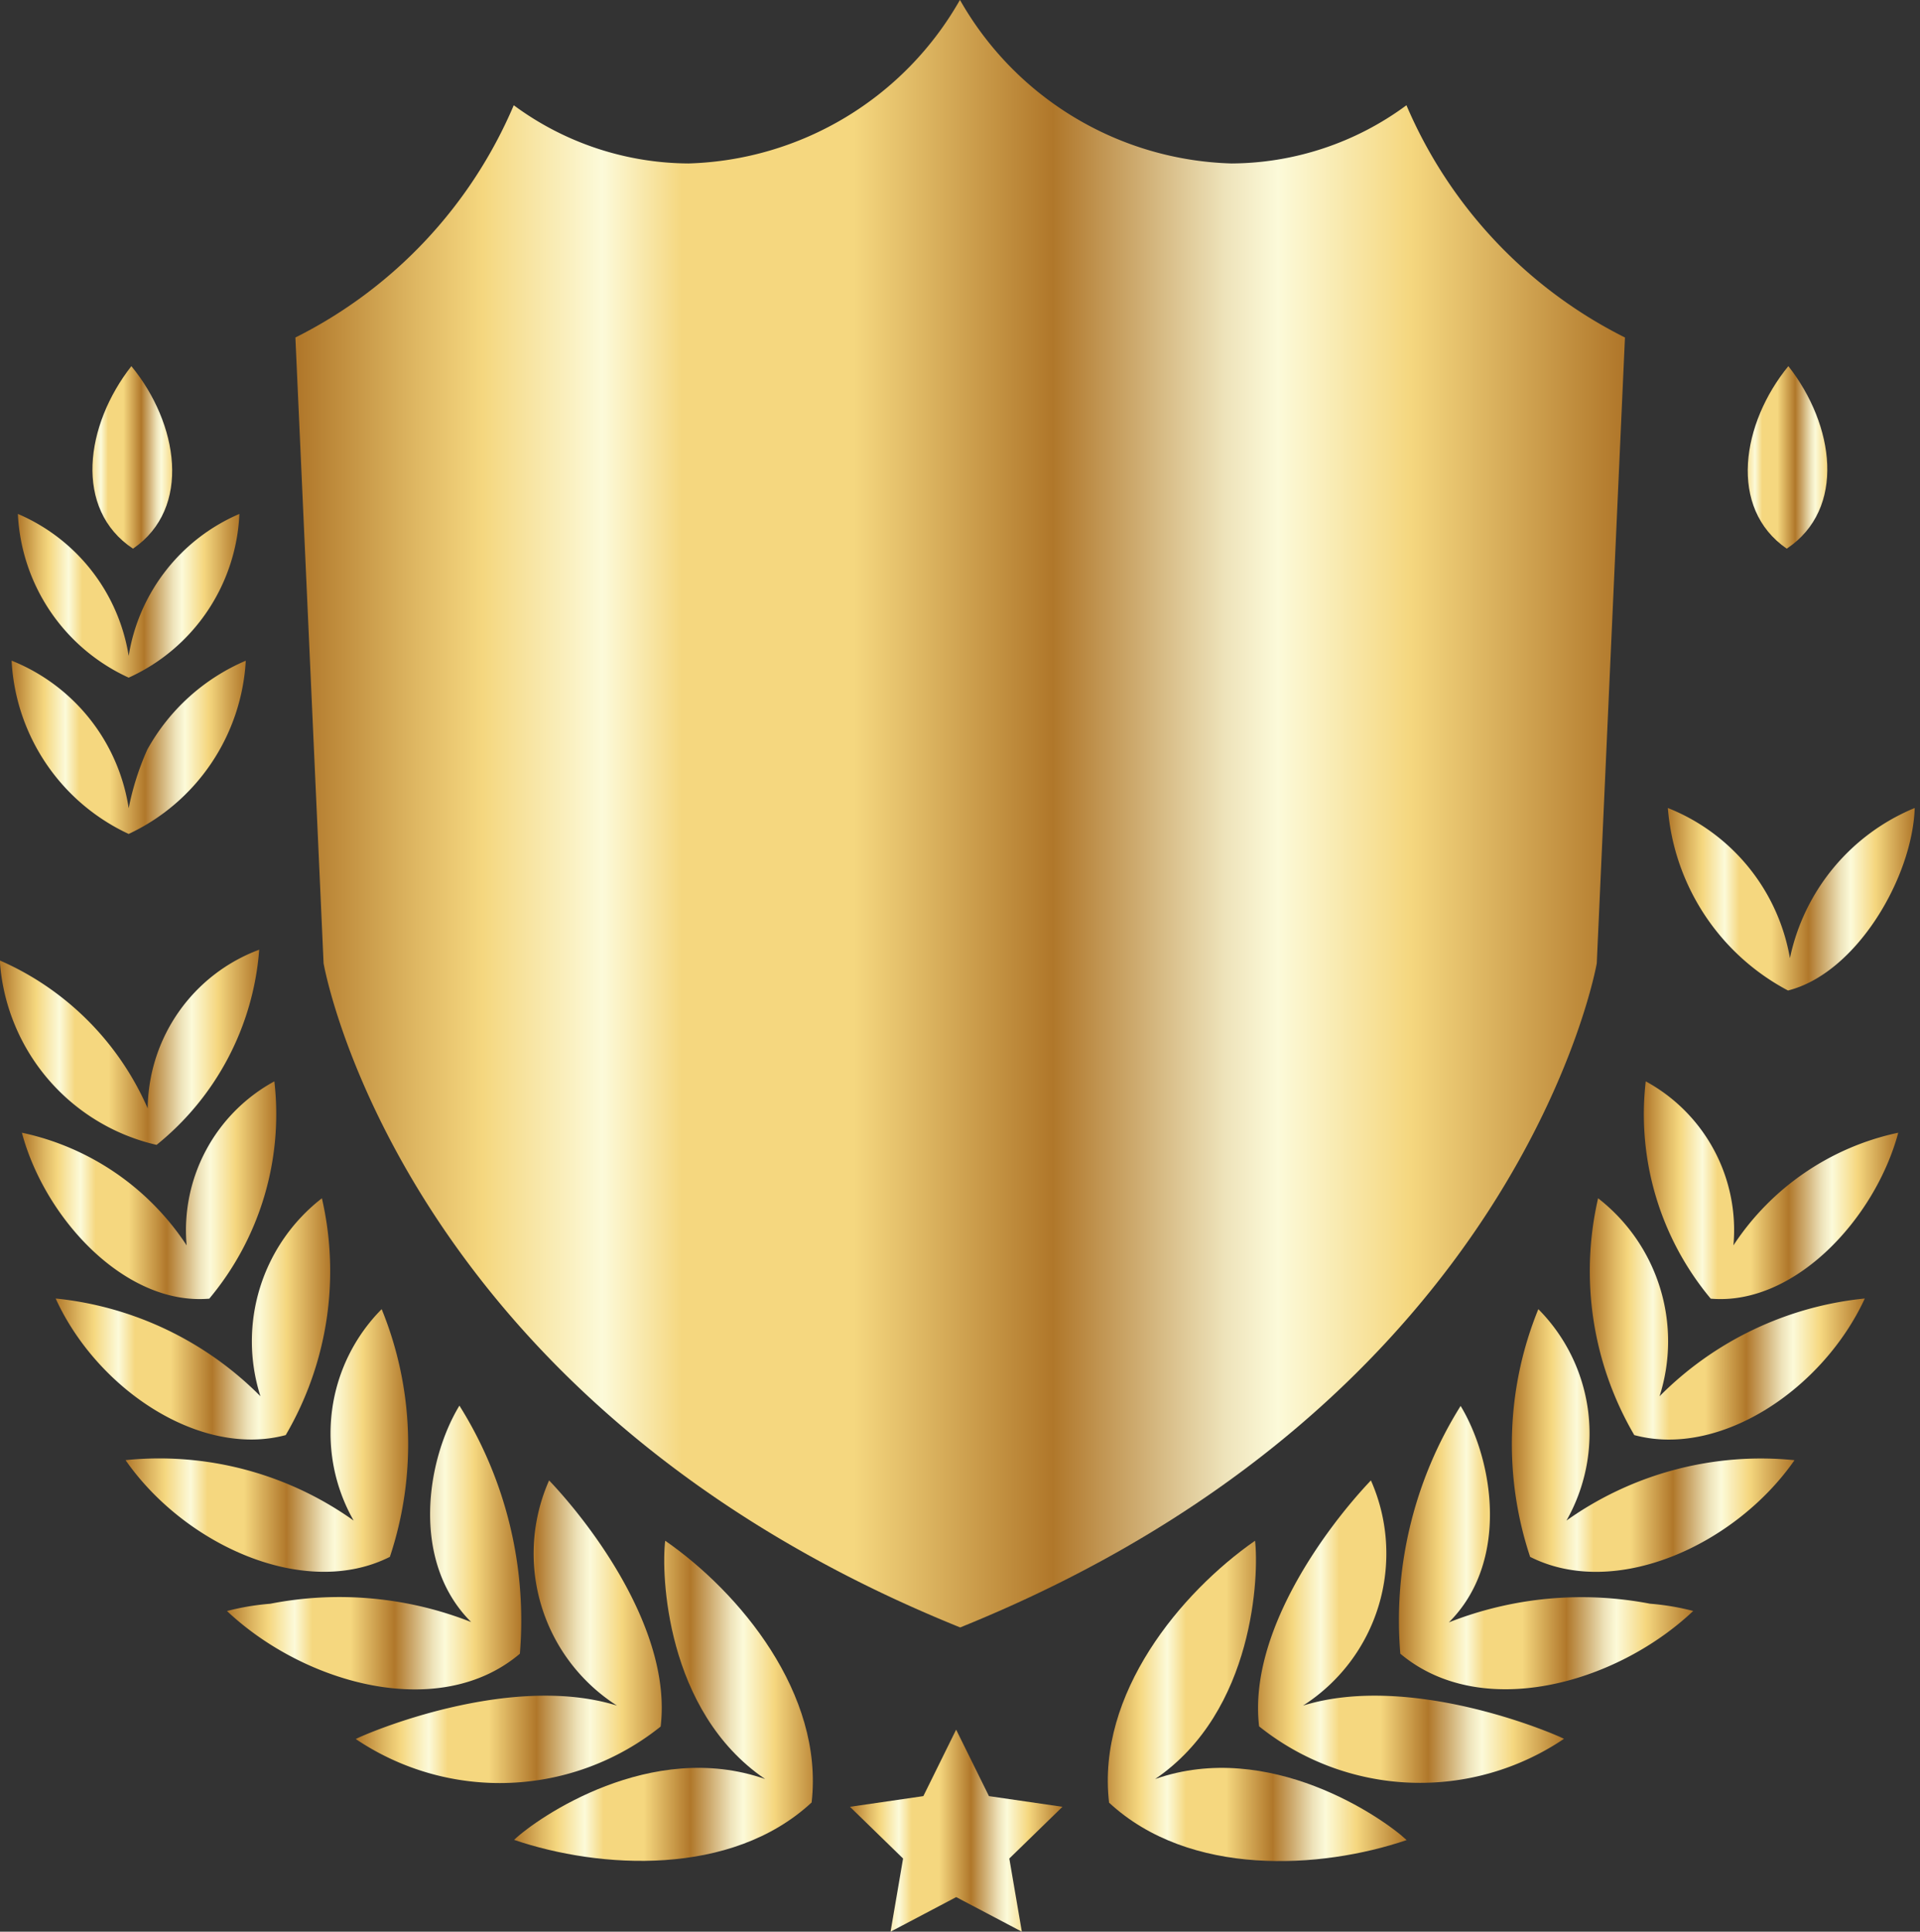 <svg id="_02" data-name="02" xmlns="http://www.w3.org/2000/svg" xmlns:xlink="http://www.w3.org/1999/xlink" width="37.88" height="38.101" viewBox="0 0 37.88 38.101">
  <rect x="0" y="0" width="37.88" height="38.101" fill="#333333" stroke="none"/>
  <defs>
    <linearGradient id="linear-gradient" y1="0.5" x2="1" y2="0.5" gradientUnits="objectBoundingBox">
      <stop offset="0" stop-color="#b0772a"/>
      <stop offset="0.09" stop-color="#dfb863"/>
      <stop offset="0.14" stop-color="#f5d77f"/>
      <stop offset="0.23" stop-color="#fcfad9"/>
      <stop offset="0.29" stop-color="#f5d77f"/>
      <stop offset="0.42" stop-color="#f5d77f"/>
      <stop offset="0.57" stop-color="#b0772a"/>
      <stop offset="0.63" stop-color="#cca86b"/>
      <stop offset="0.7" stop-color="#eee3ba"/>
      <stop offset="0.74" stop-color="#fcfad9"/>
      <stop offset="0.84" stop-color="#f5d77f"/>
      <stop offset="1" stop-color="#b0772a"/>
    </linearGradient>
    <linearGradient id="linear-gradient-2" x1="0" y1="0.501" x2="1" y2="0.501" xlink:href="#linear-gradient"/>
    <linearGradient id="linear-gradient-3" x1="0" y1="0.5" x2="1" y2="0.5" xlink:href="#linear-gradient"/>
    <linearGradient id="linear-gradient-4" x1="-0.001" y1="0.5" x2="1" y2="0.5" xlink:href="#linear-gradient"/>
    <linearGradient id="linear-gradient-5" x1="0" y1="0.5" x2="1" y2="0.5" xlink:href="#linear-gradient"/>
    <linearGradient id="linear-gradient-6" x1="0" y1="0.5" x2="1" y2="0.5" xlink:href="#linear-gradient"/>
    <linearGradient id="linear-gradient-9" x1="0" y1="0.498" x2="1" y2="0.498" xlink:href="#linear-gradient"/>
    <linearGradient id="linear-gradient-10" x1="-0.001" y1="0.5" x2="0.999" y2="0.5" xlink:href="#linear-gradient"/>
    <linearGradient id="linear-gradient-11" x1="0.001" y1="0.5" x2="1.001" y2="0.5" xlink:href="#linear-gradient"/>
    <linearGradient id="linear-gradient-12" x1="0.001" y1="0.5" x2="1" y2="0.5" xlink:href="#linear-gradient"/>
    <linearGradient id="linear-gradient-13" x1="0" y1="0.5" x2="0.999" y2="0.5" xlink:href="#linear-gradient"/>
    <linearGradient id="linear-gradient-14" x1="0" y1="0.5" x2="1" y2="0.5" xlink:href="#linear-gradient"/>
    <linearGradient id="linear-gradient-15" x1="0" y1="0.5" x2="0.999" y2="0.5" xlink:href="#linear-gradient"/>
    <linearGradient id="linear-gradient-16" x1="0" y1="0.5" x2="1" y2="0.5" xlink:href="#linear-gradient"/>
    <linearGradient id="linear-gradient-21" x1="-0.001" y1="0.5" x2="0.998" y2="0.5" xlink:href="#linear-gradient"/>
    <linearGradient id="linear-gradient-22" x1="0" y1="0.5" x2="1" y2="0.5" xlink:href="#linear-gradient"/>
    <linearGradient id="linear-gradient-23" x1="0" y1="0.5" x2="1" y2="0.5" xlink:href="#linear-gradient"/>
  </defs>
  <path id="Path_806" data-name="Path 806" d="M113.362,226.361l-.647-1.311-.647,1.311-1.448.211,1.048,1.02-.247,1.443,1.295-.682,1.295.682-.247-1.443,1.048-1.02Z" transform="translate(-93.851 -190.934)" fill="url(#linear-gradient)"/>
  <path id="Path_807" data-name="Path 807" d="M112.079,244.613a7.968,7.968,0,0,0-1.193-4.893c-.656,1.081-.963,3.08.232,4.269a7.1,7.1,0,0,0-3.966-.361,4.935,4.935,0,0,0-.852.143C107.839,245.22,110.5,245.952,112.079,244.613Z" transform="translate(-101.822 -211.995)" fill="url(#linear-gradient-2)"/>
  <path id="Path_808" data-name="Path 808" d="M98.306,232.056a7.04,7.04,0,0,0-.162-4.886,3.477,3.477,0,0,0-.553,4.17,6.608,6.608,0,0,0-4.5-1.192C94.259,231.827,96.63,232.9,98.306,232.056Z" transform="translate(-90.614 -201.348)" fill="url(#linear-gradient-3)"/>
  <path id="Path_809" data-name="Path 809" d="M88.539,217.411a6.4,6.4,0,0,0,.714-4.671,3.569,3.569,0,0,0-1.213,3.905A6.635,6.635,0,0,0,84,214.717C84.82,216.513,86.853,217.862,88.539,217.411Z" transform="translate(-82.902 -189.105)" fill="url(#linear-gradient-4)"/>
  <path id="Path_810" data-name="Path 810" d="M83.307,201.816a5.669,5.669,0,0,0,1.284-4.286,3.344,3.344,0,0,0-1.731,3.235,5.18,5.18,0,0,0-3.25-2.222C80.062,200.242,81.657,201.958,83.307,201.816Z" transform="translate(-79.178 -176.201)" fill="url(#linear-gradient-5)"/>
  <path id="Path_811" data-name="Path 811" d="M79.849,184.25a5.473,5.473,0,0,0,2.025-3.85,3.379,3.379,0,0,0-2.2,3.13,5.648,5.648,0,0,0-2.918-2.918A4,4,0,0,0,79.849,184.25Z" transform="translate(-76.76 -161.668)" fill="url(#linear-gradient-6)"/>
  <path id="Path_812" data-name="Path 812" d="M79.945,165.552a4.47,4.47,0,0,0,2.374-3.6,3.9,3.9,0,0,0-2.409,2.962,4.123,4.123,0,0,0-2.46-2.962C77.494,163.333,78.595,165.212,79.945,165.552Z" transform="translate(-77.345 -146.015)" fill="url(#linear-gradient-6)"/>
  <path id="Path_813" data-name="Path 813" d="M80.58,146.217a4.023,4.023,0,0,0,2.31-3.417,4.025,4.025,0,0,0-1.942,1.752,5.365,5.365,0,0,0-.368,1.158,3.744,3.744,0,0,0-2.31-2.911A4,4,0,0,0,80.58,146.217Z" transform="translate(-78.041 -129.768)" fill="url(#linear-gradient-6)"/>
  <path id="Path_814" data-name="Path 814" d="M81.276,126.929A3.722,3.722,0,0,0,83.46,123.7a3.679,3.679,0,0,0-2.184,2.8,3.675,3.675,0,0,0-2.186-2.8A3.744,3.744,0,0,0,81.276,126.929Z" transform="translate(-78.737 -113.563)" fill="url(#linear-gradient-9)"/>
  <path id="Path_815" data-name="Path 815" d="M146.642,257.3c-.08.638,0,3.361,1.971,4.7-2.247-.788-4.486.758-4.953,1.2,1.69.575,4.284.734,5.871-.738C149.775,260.317,148.108,258.316,146.642,257.3Z" transform="translate(-133.518 -226.91)" fill="url(#linear-gradient-10)"/>
  <path id="Path_816" data-name="Path 816" d="M126.874,249.45a3.56,3.56,0,0,0,1.34,4.442c-2.113-.658-4.93.541-5.154.659a5.079,5.079,0,0,0,6.015-.246C129.3,252.427,127.72,250.34,126.874,249.45Z" transform="translate(-116.041 -220.25)" fill="url(#linear-gradient-11)"/>
  <path id="Path_817" data-name="Path 817" d="M89.593,108.079c1.169-.8.891-2.476-.032-3.6C88.65,105.64,88.418,107.3,89.593,108.079Z" transform="translate(-86.969 -97.257)" fill="url(#linear-gradient-12)"/>
  <path id="Path_818" data-name="Path 818" d="M259.633,244.029c1.195-1.188.888-3.183.232-4.269a7.958,7.958,0,0,0-1.19,4.887c1.586,1.333,4.245.606,5.779-.843a4.934,4.934,0,0,0-.852-.143A7.148,7.148,0,0,0,259.633,244.029Z" transform="translate(-231.048 -212.029)" fill="url(#linear-gradient-13)"/>
  <path id="Path_819" data-name="Path 819" d="M274.574,231.34a3.477,3.477,0,0,0-.555-4.17,7.048,7.048,0,0,0-.162,4.886c1.677.846,4.049-.229,5.216-1.907A6.626,6.626,0,0,0,274.574,231.34Z" transform="translate(-243.669 -201.348)" fill="url(#linear-gradient-14)"/>
  <path id="Path_820" data-name="Path 820" d="M285.057,216.645a3.572,3.572,0,0,0-1.213-3.905,6.4,6.4,0,0,0,.714,4.671c1.687.455,3.719-.9,4.548-2.694A6.637,6.637,0,0,0,285.057,216.645Z" transform="translate(-252.315 -189.105)" fill="url(#linear-gradient-15)"/>
  <path id="Path_821" data-name="Path 821" d="M292.487,200.765a3.338,3.338,0,0,0-1.73-3.235,5.674,5.674,0,0,0,1.282,4.286c1.649.143,3.244-1.574,3.7-3.273A5.18,5.18,0,0,0,292.487,200.765Z" transform="translate(-258.288 -176.201)" fill="url(#linear-gradient-16)"/>
  <path id="Path_822" data-name="Path 822" d="M294.925,184.25a3.994,3.994,0,0,0,3.089-3.638,5.67,5.67,0,0,0-2.918,2.918,3.379,3.379,0,0,0-2.2-3.13A5.5,5.5,0,0,0,294.925,184.25Z" transform="translate(-260.135 -161.668)" fill="url(#linear-gradient-6)"/>
  <path id="Path_823" data-name="Path 823" d="M296.2,165.552c1.346-.34,2.451-2.219,2.5-3.6a4.119,4.119,0,0,0-2.462,2.962,3.905,3.905,0,0,0-2.409-2.962A4.474,4.474,0,0,0,296.2,165.552Z" transform="translate(-260.924 -146.015)" fill="url(#linear-gradient-6)"/>
  <path id="Path_824" data-name="Path 824" d="M296.969,146.217a4.006,4.006,0,0,0,2.31-3.417,3.747,3.747,0,0,0-2.31,2.911,5.363,5.363,0,0,0-.368-1.158,4.043,4.043,0,0,0-1.94-1.752A4,4,0,0,0,296.969,146.217Z" transform="translate(-261.628 -129.768)" fill="url(#linear-gradient-6)"/>
  <path id="Path_825" data-name="Path 825" d="M297.664,126.929a3.723,3.723,0,0,0,2.186-3.229,3.686,3.686,0,0,0-2.186,2.8,3.668,3.668,0,0,0-2.184-2.8A3.746,3.746,0,0,0,297.664,126.929Z" transform="translate(-262.324 -113.563)" fill="url(#linear-gradient-9)"/>
  <path id="Path_826" data-name="Path 826" d="M221.869,262.009c1.971-1.34,2.048-4.063,1.971-4.7-1.464,1.02-3.13,3.017-2.88,5.166,1.587,1.472,4.181,1.313,5.871.738C226.356,262.769,224.116,261.221,221.869,262.009Z" transform="translate(-199.079 -226.919)" fill="url(#linear-gradient-21)"/>
  <path id="Path_827" data-name="Path 827" d="M241.379,253.892a3.56,3.56,0,0,0,1.34-4.442c-.846.89-2.425,2.977-2.206,4.851a5.079,5.079,0,0,0,6.015.246C246.309,254.433,243.493,253.234,241.379,253.892Z" transform="translate(-215.672 -220.25)" fill="url(#linear-gradient-22)"/>
  <path id="Path_828" data-name="Path 828" d="M305,108.079c1.175-.784.943-2.439.032-3.6C304.113,105.6,303.836,107.277,305,108.079Z" transform="translate(-269.749 -97.257)" fill="url(#linear-gradient-23)"/>
  <path id="Path_829" data-name="Path 829" d="M128.3,88.93c11.066-4.469,12.559-13.1,12.559-13.1l.556-12.343a9.127,9.127,0,0,1-4.311-4.581,5.853,5.853,0,0,1-3.453,1.148,6.368,6.368,0,0,1-5.356-3.226,6.371,6.371,0,0,1-5.354,3.226,5.85,5.85,0,0,1-3.449-1.148,9.109,9.109,0,0,1-4.308,4.581l.556,12.343S117.225,84.461,128.3,88.93Z" transform="translate(-109.356 -56.83)" fill="url(#linear-gradient-6)"/>
</svg>
